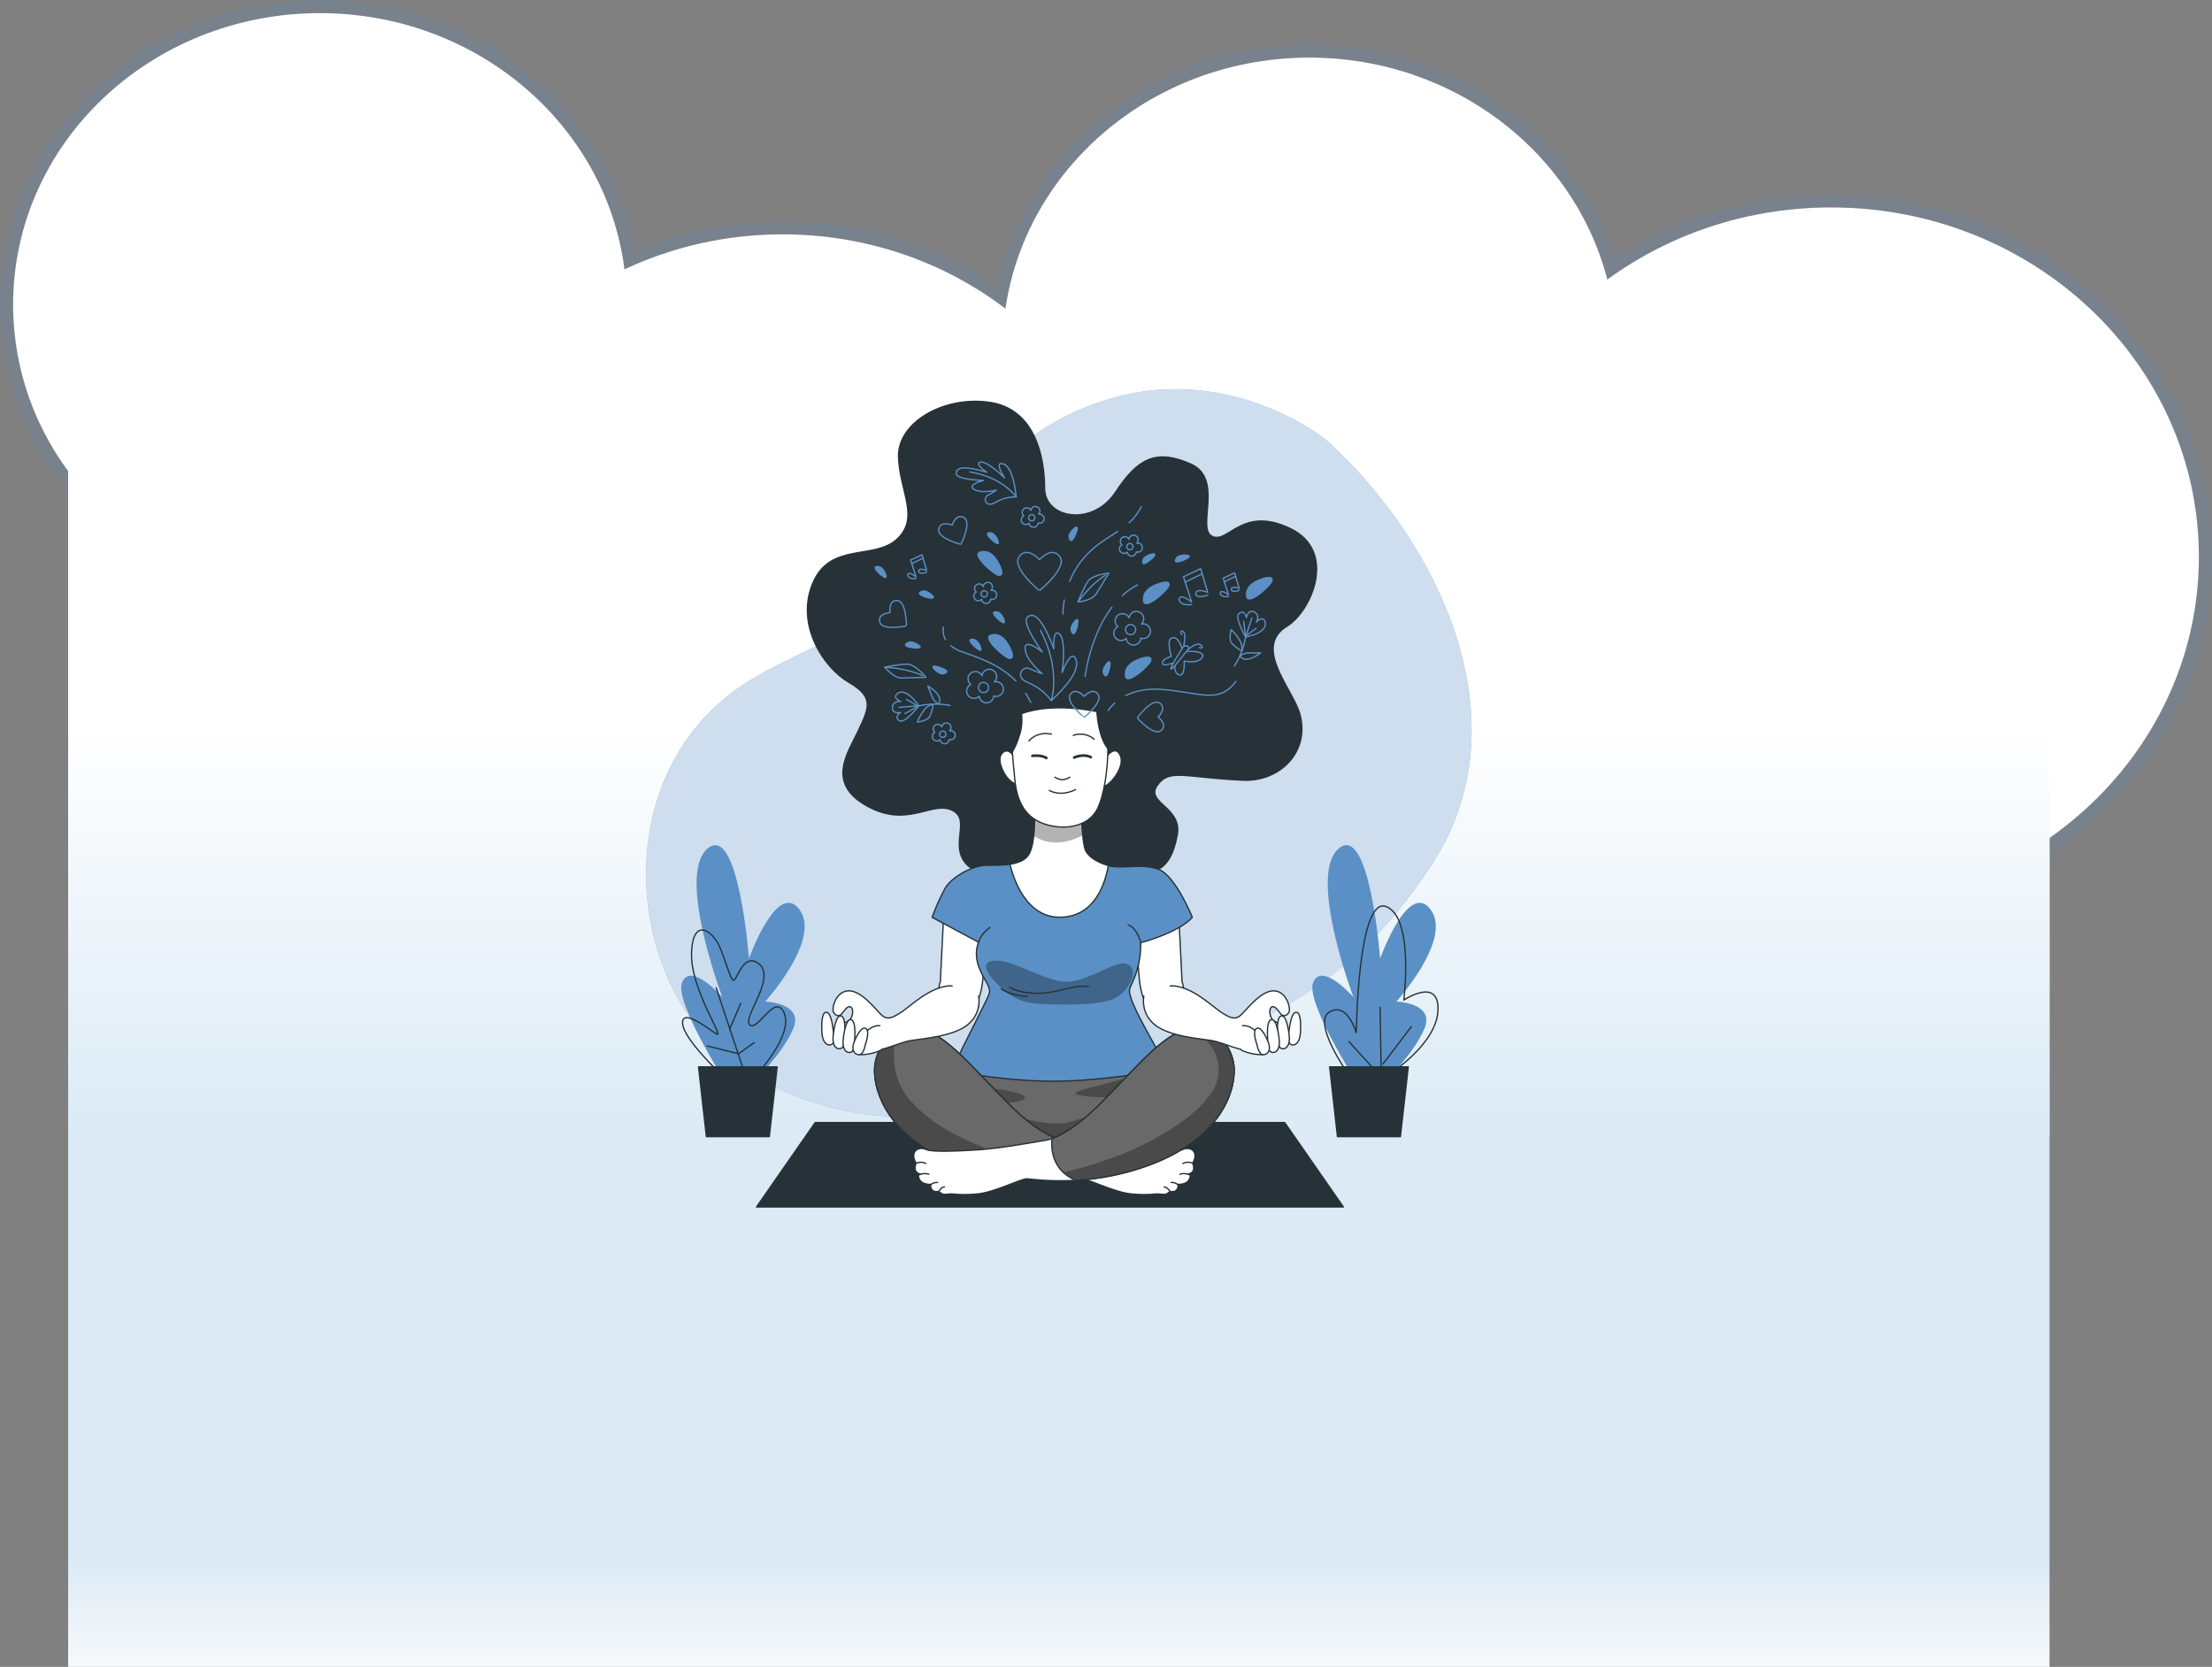 <svg width="1688" height="1272" viewBox="0 0 1688 1272" fill="none" xmlns="http://www.w3.org/2000/svg">
<rect x="0" y="0" width="1688" height="1272" fill="#808080" stroke="none"/>
<rect x="52" y="1187" width="1512" height="85" fill="url(#paint0_linear_5360_1068)"/>
<rect width="1512" height="948" transform="translate(52 239)" fill="#DBEAF5"/>
<path d="M478.243 232.414C478.243 355.25 373.424 454.828 244.122 454.828C114.82 454.828 10 355.25 10 232.414C10 109.578 114.82 10 244.122 10C373.424 10 478.243 109.578 478.243 232.414Z" fill="white"/>
<path d="M869.387 437.41C869.387 580.225 747.518 696 597.185 696C446.852 696 324.983 580.225 324.983 437.41C324.983 294.595 446.852 178.82 597.185 178.82C747.518 178.82 869.387 294.595 869.387 437.41Z" fill="white"/>
<path d="M1233.26 266.357C1233.26 389.193 1128.44 488.771 999.141 488.771C869.839 488.771 765.019 389.193 765.019 266.357C765.019 143.521 869.839 43.943 999.141 43.943C1128.44 43.943 1233.26 143.521 1233.26 266.357Z" fill="white"/>
<path d="M1678 424.905C1678 572.16 1552.34 691.534 1397.34 691.534C1242.33 691.534 1116.67 572.16 1116.67 424.905C1116.67 277.65 1242.33 158.276 1397.34 158.276C1552.34 158.276 1678 277.65 1678 424.905Z" fill="white"/>
<path d="M244.122 5C363.764 5 463.209 88.678 480.561 198.224C516.029 182.56 555.55 173.82 597.185 173.82C659.602 173.82 717.267 193.46 763.652 226.629C783.424 119.814 881.523 38.943 999.141 38.942C1108.71 38.942 1201.35 109.128 1229.49 205.09C1276.64 172.489 1334.66 153.276 1397.34 153.276C1554.86 153.276 1683 274.65 1683 424.905C1683 575.16 1554.86 696.534 1397.34 696.534C1254.25 696.534 1135.41 596.39 1114.83 465.423C1080.52 483.491 1041.07 493.771 999.141 493.771C953.049 493.77 909.956 481.351 873.398 459.818C861.433 595.104 742.121 701 597.185 701C448.077 701 326.089 588.921 320.206 448.066C296.295 455.695 270.707 459.828 244.122 459.828C112.304 459.828 5 358.25 5 232.414C5 106.578 112.304 5 244.122 5Z" stroke="#5A90C5" stroke-opacity="0.2" stroke-width="10"/>
<rect x="1564" y="868" width="1512" height="630" transform="rotate(180 1564 868)" fill="url(#paint1_linear_5360_1068)"/>
<path d="M1011.7 335.49C1011.7 335.49 941.312 278.006 849.764 303.496C758.215 328.987 719.887 407.79 667.388 462.069C639.888 490.458 599.274 500.918 566.606 522.774C462.159 592.651 477.65 749.766 558.17 809.03C627.894 860.333 715.01 865.701 828.399 827.864C941.788 790.027 1022.91 767.282 1093.21 658.893C1163.52 550.504 1098.4 413.511 1011.7 335.49Z" fill="#5A90C5"/>
<path opacity="0.7" d="M1011.7 335.49C1011.7 335.49 941.312 278.006 849.764 303.496C758.215 328.987 719.887 407.79 667.388 462.069C639.888 490.458 599.274 500.918 566.606 522.774C462.159 592.651 477.65 749.766 558.17 809.03C627.894 860.333 715.01 865.701 828.399 827.864C941.788 790.027 1022.91 767.282 1093.21 658.893C1163.52 550.504 1098.4 413.511 1011.7 335.49Z" fill="white"/>
<path d="M1025.14 921.023H577.293L622.078 856.606H980.358L1025.14 921.023Z" fill="#263238" stroke="#263238" stroke-linecap="round" stroke-linejoin="round"/>
<path d="M1040.7 834.49C1040.7 834.49 995.39 765.395 1002.14 749.536C1008.89 733.677 1032.81 760.87 1032.81 760.87C1032.81 760.87 997.691 667.988 1021.48 647.589C1045.27 627.19 1053.2 731.423 1053.2 731.423C1053.2 731.423 1074.67 671.377 1091.71 694.03C1108.75 716.684 1065.64 764.26 1065.64 764.26C1065.64 764.26 1095.08 765.395 1087.11 784.659C1079.13 803.922 1057.66 824.306 1057.66 824.306L1040.7 834.49Z" fill="#5A90C5"/>
<path d="M1028.21 818.631C1028.21 818.631 1001.04 780.119 1014.63 772.189C1028.21 764.26 1035.01 788.048 1035.01 788.048C1035.01 788.048 1036.14 683.846 1057.68 691.776C1079.21 699.705 1071.27 763.125 1071.27 763.125C1071.27 763.125 1098.44 745.012 1097.34 771.054C1096.24 797.097 1059.95 819.796 1059.95 819.796" stroke="#263238" stroke-linecap="round" stroke-linejoin="round"/>
<path d="M1053.15 820.901L1029.36 794.843" stroke="#263238" stroke-linecap="round" stroke-linejoin="round"/>
<path d="M1054.28 833.355L1053.15 768.8" stroke="#263238" stroke-linecap="round" stroke-linejoin="round"/>
<path d="M1055.42 811.836L1076.94 783.524" stroke="#263238" stroke-linecap="round" stroke-linejoin="round"/>
<path d="M1074.67 814.106H1014.64L1020.63 867.342H1068.67L1074.67 814.106Z" fill="#263238" stroke="#263238" stroke-linecap="round" stroke-linejoin="round"/>
<path d="M559.103 834.489C559.103 834.489 513.796 765.395 520.545 749.536C527.293 733.677 551.219 760.87 551.219 760.87C551.219 760.87 516.051 667.957 539.839 647.589C563.627 627.221 571.557 731.423 571.557 731.423C571.557 731.423 593.029 671.377 610.069 694.03C627.109 716.683 583.995 764.26 583.995 764.26C583.995 764.26 613.443 765.395 605.468 784.658C597.492 803.922 576.02 824.305 576.02 824.305L559.103 834.489Z" fill="#5A90C5"/>
<path d="M549.918 819.49C549.918 819.49 521.758 793.033 520.9 781.146C520.041 769.26 538.829 783.708 546.498 788.815C554.166 793.922 526.881 755.533 527.725 727.374C528.568 699.214 543.936 710.319 549.059 722.266C554.182 734.214 556.728 745.272 559.304 747.864C561.881 750.456 566.129 728.233 577.218 734.199C594.948 743.754 566.129 776.008 572.096 781.99C578.062 787.971 591.727 756.392 598.552 773.462C605.378 790.533 576.359 821.238 576.359 821.238" stroke="#263238" stroke-linecap="round" stroke-linejoin="round"/>
<path d="M567.834 817.772L546.5 753.785" stroke="#263238" stroke-linecap="round" stroke-linejoin="round"/>
<path d="M556.742 785.349L565.27 765.732" stroke="#263238" stroke-linecap="round" stroke-linejoin="round"/>
<path d="M539.672 798.155L563.567 804.122L575.515 795.594" stroke="#263238" stroke-linecap="round" stroke-linejoin="round"/>
<path d="M593.073 814.106H533.043L539.04 867.342H587.076L593.073 814.106Z" fill="#263238" stroke="#263238" stroke-linecap="round" stroke-linejoin="round"/>
<path d="M765.437 667.957C765.437 667.957 742.937 669.997 734.762 655.687C726.587 641.377 740.897 623.985 725.56 617.85C710.222 611.715 691.818 632.175 661.143 614.783C630.468 597.39 646.818 574.905 655.008 557.528C663.198 540.151 667.278 531.961 647.845 520.719C628.413 509.476 606.941 476.747 620.238 445.06C633.536 413.373 667.278 427.667 684.655 411.318C702.032 394.968 686.695 375.52 685.683 348.941C684.67 322.361 720.437 301.901 755.207 307.024C789.976 312.146 797.124 348.941 797.124 372.453C797.124 395.965 833.933 402.115 851.326 375.52C868.718 348.925 883.013 342.806 908.58 354.048C934.147 365.29 912.675 403.127 924.945 409.262C937.215 415.397 947.429 385.75 984.239 403.127C1021.05 420.505 1000.6 466.517 982.199 477.774C955.42 494.17 987 525.964 992.076 545.427C999.515 573.878 976.616 596.638 948.457 595.365C903.473 593.31 892.215 586.163 883.013 599.445C873.81 612.727 902.445 615.81 898.35 637.282C894.255 658.755 886.08 666.929 867.675 666.929C849.27 666.929 838.028 650.58 818.596 658.755C799.163 666.929 774.639 673.064 765.437 667.957Z" fill="#263238" stroke="#263238" stroke-linecap="round" stroke-linejoin="round"/>
<path d="M729.903 814.428C726.605 826.663 725.438 839.374 726.452 852.005C728.369 871.56 738.338 881.912 781.666 888.431C824.994 894.949 854.902 889.581 879.058 878.078C903.215 866.575 897.739 825.302 891.466 815.839C885.193 806.376 861.037 804.459 821.927 807.91C782.817 811.361 758.66 805.226 744.473 807.526C730.286 809.827 729.903 814.428 729.903 814.428Z" fill="#696969" stroke="#263238" stroke-linecap="round" stroke-linejoin="round"/>
<path opacity="0.3" d="M867.935 820.563C867.935 820.563 847.23 825.931 832.659 829.766C818.089 833.6 816.555 835.134 829.592 836.667C842.628 838.201 867.168 836.667 867.168 836.667C867.168 836.667 832.659 852.772 814.254 856.606C795.85 860.44 762.108 848.17 758.273 845.103C754.439 842.035 774.377 842.035 779.745 839.735C785.113 837.434 782.046 834.367 762.874 831.299C743.703 828.232 747.537 845.87 764.408 858.14C781.279 870.41 791.248 874.244 813.104 870.41C834.96 866.575 864.868 857.373 874.837 838.968C884.806 820.563 867.935 820.563 867.935 820.563Z" fill="black"/>
<path d="M720.133 697.788L717.587 749.015C717.587 749.015 712.986 760.917 721.268 768.554C729.55 776.192 740.225 773.938 745.808 764.03C751.391 754.122 750.624 731.193 752.035 722.128C753.446 713.064 742.418 703.724 733.354 700.334C724.289 696.945 720.133 697.788 720.133 697.788Z" fill="white" stroke="#263238" stroke-linecap="round" stroke-linejoin="round"/>
<path d="M899.487 697.788L902.033 749.015C902.033 749.015 906.558 760.917 898.352 768.554C890.147 776.192 879.38 773.938 873.721 764.03C868.061 754.122 868.905 731.193 867.494 722.128C866.083 713.064 877.126 703.724 886.175 700.334C895.224 696.945 899.487 697.788 899.487 697.788Z" fill="white" stroke="#263238" stroke-linecap="round" stroke-linejoin="round"/>
<path d="M789.444 621.454C789.444 621.454 790.411 642.773 785.242 651.807C780.073 660.84 763.601 660.288 752.957 660.288C742.313 660.288 726.469 669 721.301 677.727C717.401 684.883 714.058 692.328 711.301 699.997L746.822 719.046C746.822 719.046 742.942 726.484 746.822 737.45C750.702 748.417 756.5 752.634 754.889 758.125C753.279 763.616 732.282 802.68 730.35 808.815C729.373 811.656 728.619 814.569 728.095 817.527C728.095 817.527 772.972 826.253 812.036 824.965C851.1 823.677 891.468 815.916 891.468 815.916C891.468 815.916 879.521 794.935 873.064 782.987C866.606 771.039 860.794 758.769 862.082 754.567C863.37 750.364 870.809 739.076 870.487 719.368C870.487 719.368 899.214 711.944 909.873 699.997C909.873 699.997 897.281 668.678 884.367 663.509C871.453 658.341 856.607 663.509 846.024 660.61C835.441 657.712 829.874 652.528 828.263 648.663C826.653 644.798 825.027 626.7 825.671 622.513L789.444 621.454Z" fill="#5A90C5" stroke="#263238" stroke-linecap="round" stroke-linejoin="round"/>
<path opacity="0.3" d="M756.746 746.177C756.746 746.177 746.01 734.674 758.28 733.141C770.55 731.607 788.188 743.877 807.359 748.478C826.531 753.079 849.537 732.374 859.506 735.441C869.475 738.509 863.341 753.846 852.604 760.748C841.868 767.65 811.96 766.883 795.089 766.116C778.218 765.349 769.783 760.748 756.746 746.177Z" fill="black"/>
<path d="M770.543 753.294C770.543 753.294 776.386 757.972 792.015 757.972C807.644 757.972 819.622 750.962 830.573 752.91" stroke="#263238" stroke-linecap="round" stroke-linejoin="round"/>
<path d="M763.918 754.459C763.918 754.459 770.528 759.92 784.163 760.303" stroke="#263238" stroke-linecap="round" stroke-linejoin="round"/>
<path d="M746.816 718.969C746.816 718.969 747.936 713.187 755.344 707.727" stroke="#263238" stroke-linecap="round" stroke-linejoin="round"/>
<path d="M870.484 719.291C870.484 719.291 867.892 708.125 860.883 705.779" stroke="#263238" stroke-linecap="round" stroke-linejoin="round"/>
<path d="M810.101 699.92C835.362 698.923 843.291 674.613 845.776 660.488C835.239 657.574 829.794 652.436 828.184 648.586C826.573 644.736 824.948 626.623 825.592 622.436L789.442 621.454C789.442 621.454 790.408 642.773 785.239 651.807C782.601 656.408 776.988 658.525 770.715 659.475C773.107 669.613 782.816 701.009 810.101 699.92Z" fill="white"/>
<mask id="mask0_5360_1068" style="mask-type:luminance" maskUnits="userSpaceOnUse" x="770" y="621" width="76" height="79">
<path d="M810.101 699.92C835.362 698.923 843.291 674.613 845.776 660.488C835.239 657.574 829.794 652.436 828.184 648.586C826.573 644.736 824.948 626.623 825.592 622.436L789.442 621.454C789.442 621.454 790.408 642.773 785.239 651.807C782.601 656.408 776.988 658.525 770.715 659.475C773.107 669.613 782.816 701.009 810.101 699.92Z" fill="white"/>
</mask>
<g mask="url(#mask0_5360_1068)">
<path opacity="0.3" d="M826.225 637.374C825.582 632.423 825.371 627.424 825.596 622.436L789.446 621.454C789.636 626.946 789.446 632.445 788.879 637.911C795.229 642.068 808.097 647.037 826.225 637.374Z" fill="black"/>
</g>
<path d="M810.101 699.92C835.362 698.923 843.291 674.613 845.776 660.488C835.239 657.574 829.794 652.436 828.184 648.586C826.573 644.736 824.948 626.623 825.592 622.436L789.442 621.454C789.442 621.454 790.408 642.773 785.239 651.807C782.601 656.408 776.988 658.525 770.715 659.475C773.107 669.613 782.816 701.009 810.101 699.92Z" stroke="#263238" stroke-linecap="round" stroke-linejoin="round"/>
<path d="M774.105 577.467C774.105 577.467 769.504 569.967 764.979 574.537C760.455 579.108 764.979 588.218 767.909 592.451C770.838 596.684 776.375 599.936 777.678 598.31C778.982 596.684 774.105 577.467 774.105 577.467Z" fill="white" stroke="#263238" stroke-linecap="round" stroke-linejoin="round"/>
<path d="M844.779 576.792C844.779 576.792 851.298 568.326 854.887 576.47C858.476 584.614 848.752 596.991 844.15 599.277C839.549 601.562 841.865 594.062 842.187 591.455C842.509 588.847 844.779 576.792 844.779 576.792Z" fill="white" stroke="#263238" stroke-linecap="round" stroke-linejoin="round"/>
<path d="M770.543 548.786C770.543 548.786 772.828 579.737 774.454 595.366C776.08 610.994 781.908 625.013 799.822 629.614C817.736 634.215 832.03 627.988 837.291 617.559C842.552 607.129 845.435 587.267 845.435 570.979V544.906C845.435 544.906 799.178 531.854 770.543 548.786Z" fill="white" stroke="#263238" stroke-linecap="round" stroke-linejoin="round"/>
<path d="M805.043 593.08C806.699 594.179 808.601 594.854 810.58 595.043C812.653 594.828 814.654 594.157 816.439 593.08" stroke="#263238" stroke-linecap="round" stroke-linejoin="round"/>
<path d="M800.809 603.187C800.809 603.187 808.953 608.402 820.747 602.528" stroke="#263238" stroke-linecap="round" stroke-linejoin="round"/>
<path d="M787.785 576.792C787.785 576.792 794.626 575.826 798.521 578.433" stroke="#263238" stroke-width="2" stroke-linecap="round" stroke-linejoin="round"/>
<path d="M819.703 578.096C819.703 578.096 826.221 574.844 832.402 577.774" stroke="#263238" stroke-width="2" stroke-linecap="round" stroke-linejoin="round"/>
<path d="M772.475 573.832C774.709 570.065 776.456 566.03 777.675 561.823C779.655 556.316 780.271 550.411 779.469 544.614C776.373 545.73 773.385 547.127 770.543 548.786C770.543 548.786 771.402 560.918 772.475 573.832Z" fill="#263238" stroke="#263238" stroke-linecap="round" stroke-linejoin="round"/>
<path d="M845.425 571.24C845.425 571.133 845.425 571.041 845.425 570.933V544.86C845.425 544.86 842.235 543.97 837.035 542.958C837.373 548.019 838.891 563.28 845.425 571.24Z" fill="#263238" stroke="#263238" stroke-linecap="round" stroke-linejoin="round"/>
<path d="M785.18 565.396C785.18 565.396 790.716 557.912 802.434 560.182" stroke="#263238" stroke-linecap="round" stroke-linejoin="round"/>
<path d="M819.039 561.163C821.712 560.185 824.599 559.941 827.399 560.456C830.199 560.971 832.809 562.227 834.959 564.093" stroke="#263238" stroke-linecap="round" stroke-linejoin="round"/>
<path d="M813.107 870.41C813.107 870.41 798.154 870.41 771.313 843.953C744.473 817.496 727.602 795.257 706.897 786.054C686.191 776.852 666.253 797.174 667.403 819.03C668.553 840.885 684.657 871.56 732.587 889.198C780.516 906.836 821.543 899.551 825.761 899.551C829.979 899.551 850.684 909.903 862.954 911.054C869.708 911.777 876.521 911.777 883.276 911.054C883.276 911.054 886.727 911.437 888.644 911.437C890.561 911.437 892.862 909.136 892.862 909.136C892.862 909.136 896.742 910.149 898.276 907.465C899.809 904.781 898.613 903.768 898.613 903.768C898.613 903.768 905.177 904.336 907.478 900.118C909.779 895.9 906.496 896.069 906.496 896.069C906.496 896.069 910.99 895.195 910.883 891.575C910.967 890.227 910.703 888.88 910.116 887.664C910.116 887.664 912.8 883.446 911.65 879.995C910.5 876.545 906.282 875.394 902.064 877.311C897.846 879.229 877.524 878.462 861.037 877.311C844.549 876.161 813.107 870.41 813.107 870.41Z" fill="white" stroke="#263238" stroke-linecap="round" stroke-linejoin="round"/>
<path d="M806.436 868.876C799.595 866.407 787.663 860.118 771.313 843.999C744.473 817.496 727.602 795.257 706.897 786.054C686.191 776.852 666.253 797.174 667.403 819.03C668.553 840.885 684.657 871.56 732.587 889.198C750.462 895.727 769.2 899.598 788.2 900.685C805.623 893.416 807.249 878.078 806.436 868.876Z" fill="#696969"/>
<mask id="mask1_5360_1068" style="mask-type:luminance" maskUnits="userSpaceOnUse" x="667" y="783" width="140" height="118">
<path d="M806.436 868.876C799.595 866.407 787.663 860.118 771.313 843.999C744.473 817.496 727.602 795.257 706.897 786.054C686.191 776.852 666.253 797.174 667.403 819.03C668.553 840.885 684.657 871.56 732.587 889.198C750.462 895.727 769.2 899.598 788.2 900.685C805.623 893.416 807.249 878.078 806.436 868.876Z" fill="white"/>
</mask>
<g mask="url(#mask1_5360_1068)">
<path opacity="0.3" d="M799.916 892.403C792.355 889.535 783.521 886.468 773.613 883.446C738.337 872.71 712.263 859.674 694.626 839.735C676.988 819.796 683.123 794.49 683.123 794.49L679.058 790.809C675.156 794.363 672.087 798.736 670.072 803.615C668.057 808.494 667.145 813.757 667.402 819.03C668.552 840.885 684.656 871.56 732.585 889.198C750.461 895.727 769.199 899.598 788.199 900.686C792.707 898.895 796.724 896.056 799.916 892.403Z" fill="black"/>
</g>
<path d="M806.436 868.876C799.595 866.407 787.663 860.118 771.313 843.999C744.473 817.496 727.602 795.257 706.897 786.054C686.191 776.852 666.253 797.174 667.403 819.03C668.553 840.885 684.657 871.56 732.587 889.198C750.462 895.727 769.2 899.598 788.2 900.685C805.623 893.416 807.249 878.078 806.436 868.876Z" stroke="#263238" stroke-linecap="round" stroke-linejoin="round"/>
<path d="M910.114 887.664C908.937 887.135 907.656 886.877 906.366 886.908C905.076 886.94 903.81 887.261 902.66 887.848" fill="white"/>
<path d="M910.114 887.664C908.937 887.135 907.656 886.877 906.366 886.908C905.076 886.94 903.81 887.261 902.66 887.848" stroke="#263238" stroke-linecap="round" stroke-linejoin="round"/>
<path d="M906.494 896.069C904.512 895.351 902.341 895.351 900.359 896.069Z" fill="white"/>
<path d="M906.494 896.069C904.512 895.351 902.341 895.351 900.359 896.069" stroke="#263238" stroke-linecap="round" stroke-linejoin="round"/>
<path d="M898.61 903.769C897.194 902.703 895.44 902.186 893.672 902.312Z" fill="white"/>
<path d="M898.61 903.769C897.194 902.703 895.44 902.186 893.672 902.312" stroke="#263238" stroke-linecap="round" stroke-linejoin="round"/>
<path d="M892.459 908.753C892.459 908.753 890.818 905.793 888.41 905.793Z" fill="white"/>
<path d="M892.459 908.753C892.459 908.753 890.818 905.793 888.41 905.793" stroke="#263238" stroke-linecap="round" stroke-linejoin="round"/>
<path d="M796.098 870.41C796.098 870.41 811.052 870.41 837.893 843.953C864.733 817.496 881.604 795.257 902.309 786.054C923.015 776.852 942.953 797.174 941.803 819.03C940.653 840.885 924.548 871.56 876.619 889.198C828.69 906.836 787.663 899.551 783.445 899.551C779.227 899.551 758.522 909.903 746.252 911.054C739.497 911.777 732.685 911.777 725.93 911.054C725.93 911.054 722.479 911.437 720.562 911.437C718.645 911.437 716.344 909.136 716.344 909.136C716.344 909.136 712.464 910.149 710.93 907.465C709.397 904.781 710.593 903.768 710.593 903.768C710.593 903.768 704.013 904.336 701.713 900.118C699.412 895.9 702.694 896.069 702.694 896.069C702.694 896.069 698.2 895.195 698.308 891.575C698.219 890.225 698.489 888.876 699.09 887.664C699.09 887.664 696.406 883.446 697.556 879.995C698.706 876.545 702.924 875.394 707.142 877.311C711.36 879.229 731.682 878.462 748.169 877.311C764.657 876.161 796.098 870.41 796.098 870.41Z" fill="white" stroke="#263238" stroke-linecap="round" stroke-linejoin="round"/>
<path d="M802.754 868.876C809.579 866.406 821.511 860.118 837.876 843.999C864.717 817.542 881.588 795.303 902.293 786.1C922.998 776.898 942.937 797.22 941.787 819.075C940.636 840.931 924.532 871.606 876.603 889.244C858.722 895.775 839.98 899.645 820.975 900.731C803.567 893.415 801.956 878.078 802.754 868.876Z" fill="#696969"/>
<mask id="mask2_5360_1068" style="mask-type:luminance" maskUnits="userSpaceOnUse" x="802" y="783" width="140" height="118">
<path d="M802.754 868.876C809.579 866.406 821.511 860.118 837.876 843.999C864.717 817.542 881.588 795.303 902.293 786.1C922.998 776.898 942.937 797.22 941.787 819.075C940.636 840.931 924.532 871.606 876.603 889.244C858.722 895.775 839.98 899.645 820.975 900.731C803.567 893.415 801.956 878.078 802.754 868.876Z" fill="white"/>
</mask>
<g mask="url(#mask2_5360_1068)">
<path opacity="0.3" d="M941.801 819.03C942.599 803.8 933.151 789.337 920.329 785.057L914.716 789.122C914.716 789.122 933.887 800.625 929.286 822.864C924.685 845.103 887.109 868.109 857.201 880.379C842.31 886.216 827.027 890.997 811.465 894.689C814.26 897.235 817.485 899.265 820.989 900.686C839.994 899.6 858.737 895.729 876.618 889.198C924.547 871.56 940.651 840.885 941.801 819.03Z" fill="black"/>
</g>
<path d="M802.754 868.876C809.579 866.406 821.511 860.118 837.876 843.999C864.717 817.542 881.588 795.303 902.293 786.1C922.998 776.898 942.937 797.22 941.787 819.075C940.636 840.931 924.532 871.606 876.603 889.244C858.722 895.775 839.98 899.645 820.975 900.731C803.567 893.415 801.956 878.078 802.754 868.876Z" stroke="#263238" stroke-linecap="round" stroke-linejoin="round"/>
<path d="M699.09 887.664C700.267 887.135 701.548 886.877 702.838 886.908C704.128 886.94 705.394 887.261 706.544 887.848" fill="white"/>
<path d="M699.09 887.664C700.267 887.135 701.548 886.877 702.838 886.908C704.128 886.94 705.394 887.261 706.544 887.848" stroke="#263238" stroke-linecap="round" stroke-linejoin="round"/>
<path d="M702.695 896.069C704.677 895.351 706.848 895.351 708.83 896.069Z" fill="white"/>
<path d="M702.695 896.069C704.677 895.351 706.848 895.351 708.83 896.069" stroke="#263238" stroke-linecap="round" stroke-linejoin="round"/>
<path d="M710.59 903.769C712.006 902.703 713.76 902.186 715.528 902.312Z" fill="white"/>
<path d="M710.59 903.769C712.006 902.703 713.76 902.186 715.528 902.312" stroke="#263238" stroke-linecap="round" stroke-linejoin="round"/>
<path d="M716.742 908.753C716.742 908.753 718.399 905.686 720.791 905.686Z" fill="white"/>
<path d="M716.742 908.753C716.742 908.753 718.399 905.686 720.791 905.686" stroke="#263238" stroke-linecap="round" stroke-linejoin="round"/>
<path d="M726.636 752.42C726.636 752.42 720.976 751.285 710.792 756.377C700.608 761.469 691.252 770.533 685.869 773.647C680.486 776.76 676.82 778.754 672.065 773.938C667.311 769.122 657.066 755.809 647.434 756.101C637.802 756.392 634.412 769.69 636.115 772.512C637.817 775.334 640.363 775.916 642.342 773.647C644.32 771.377 646.866 766.852 649.412 768.555C651.958 770.257 650.547 778.186 646.59 779.597C642.633 781.008 631.866 787.803 634.412 791.775C636.958 795.748 651.406 801.116 662.158 801.959C672.909 802.803 686.222 795.456 694.995 794.03C703.768 792.603 727.556 790.962 738.583 781.867C741.759 779.283 744.193 775.903 745.637 772.072C747.082 768.241 747.484 764.095 746.804 760.058" fill="white"/>
<path d="M726.636 752.42C726.636 752.42 720.976 751.285 710.792 756.377C700.608 761.469 691.252 770.533 685.869 773.647C680.486 776.76 676.82 778.754 672.065 773.938C667.311 769.122 657.066 755.809 647.434 756.101C637.802 756.392 634.412 769.69 636.115 772.512C637.817 775.334 640.363 775.916 642.342 773.647C644.32 771.377 646.866 766.852 649.412 768.555C651.958 770.257 650.547 778.186 646.59 779.597C642.633 781.008 631.866 787.803 634.412 791.775C636.958 795.748 651.406 801.116 662.158 801.959C672.909 802.803 686.222 795.456 694.995 794.03C703.768 792.603 727.556 790.962 738.583 781.867C741.759 779.283 744.193 775.903 745.637 772.072C747.082 768.241 747.484 764.095 746.804 760.058" stroke="#263238" stroke-linecap="round" stroke-linejoin="round"/>
<path d="M635.76 785.824C635.76 785.824 634.641 773.37 630.96 772.512C627.279 771.653 626.711 780.18 627.279 788.37C627.846 796.56 632.371 798.846 635.193 796.576C638.015 794.306 635.76 785.824 635.76 785.824Z" fill="white" stroke="#263238" stroke-linecap="round" stroke-linejoin="round"/>
<path d="M644.611 789.337C644.611 789.337 645.685 776.867 642.218 775.38C638.752 773.892 636.697 782.159 635.792 790.334C634.887 798.508 638.967 801.545 642.157 799.827C645.347 798.11 644.611 789.337 644.611 789.337Z" fill="white" stroke="#263238" stroke-linecap="round" stroke-linejoin="round"/>
<path d="M652.249 792.189C652.249 792.189 653.338 779.735 649.856 778.248C646.375 776.76 644.335 785.027 643.445 793.202C642.556 801.376 646.605 804.413 649.795 802.68C652.985 800.947 652.249 792.189 652.249 792.189Z" fill="white" stroke="#263238" stroke-linecap="round" stroke-linejoin="round"/>
<path d="M672.279 801.392C667.14 803.762 661.527 804.927 655.868 804.797C655.54 802.448 655.351 800.082 655.301 797.711C655.301 794.643 661.804 781.867 671.436 782.711" fill="white"/>
<path d="M672.279 801.392C667.14 803.762 661.527 804.927 655.868 804.797C655.54 802.448 655.351 800.082 655.301 797.711C655.301 794.643 661.804 781.867 671.436 782.711" stroke="#263238" stroke-linecap="round" stroke-linejoin="round"/>
<path d="M660.359 797.051C660.359 797.051 663.964 787.297 660.988 785.027C658.013 782.757 654.347 788.8 651.786 795.149C649.224 801.499 652.461 805.211 655.835 804.797C659.209 804.382 660.359 797.051 660.359 797.051Z" fill="white" stroke="#263238" stroke-linecap="round" stroke-linejoin="round"/>
<path d="M892.965 752.42C892.965 752.42 898.624 751.285 908.824 756.377C919.023 761.469 928.348 770.533 933.731 773.647C939.115 776.76 942.796 778.754 947.612 773.938C952.428 769.122 962.611 755.809 972.228 756.101C981.844 756.392 985.249 769.69 983.562 772.512C981.875 775.334 979.314 775.916 977.335 773.647C975.357 771.377 972.734 766.852 970.249 768.555C967.765 770.257 969.115 778.186 973.087 779.597C977.059 781.008 987.811 787.803 985.249 791.775C982.688 795.748 968.271 801.116 957.52 801.959C946.768 802.803 933.455 795.456 924.667 794.03C915.879 792.603 892.121 790.962 881.078 781.867C877.903 779.283 875.47 775.903 874.028 772.071C872.587 768.24 872.188 764.094 872.873 760.058" fill="white"/>
<path d="M892.965 752.42C892.965 752.42 898.624 751.285 908.824 756.377C919.023 761.469 928.348 770.533 933.731 773.647C939.115 776.76 942.796 778.754 947.612 773.938C952.428 769.122 962.611 755.809 972.228 756.101C981.844 756.392 985.249 769.69 983.562 772.512C981.875 775.334 979.314 775.916 977.335 773.647C975.357 771.377 972.734 766.852 970.249 768.555C967.765 770.257 969.115 778.186 973.087 779.597C977.059 781.008 987.811 787.803 985.249 791.775C982.688 795.748 968.271 801.116 957.52 801.959C946.768 802.803 933.455 795.456 924.667 794.03C915.879 792.603 892.121 790.962 881.078 781.867C877.903 779.283 875.47 775.903 874.028 772.071C872.587 768.24 872.188 764.094 872.873 760.058" stroke="#263238" stroke-linecap="round" stroke-linejoin="round"/>
<path d="M983.844 785.824C983.844 785.824 984.979 773.37 988.66 772.512C992.341 771.653 992.908 780.18 992.341 788.37C991.773 796.56 987.249 798.846 984.411 796.576C981.574 794.306 983.844 785.824 983.844 785.824Z" fill="white" stroke="#263238" stroke-linecap="round" stroke-linejoin="round"/>
<path d="M975.006 789.337C975.006 789.337 973.917 776.867 977.383 775.38C980.849 773.892 982.92 782.159 983.81 790.334C984.699 798.508 980.665 801.545 977.46 799.858C974.254 798.171 975.006 789.337 975.006 789.337Z" fill="white" stroke="#263238" stroke-linecap="round" stroke-linejoin="round"/>
<path d="M967.352 792.189C967.352 792.189 966.279 779.735 969.745 778.248C973.211 776.76 975.282 785.027 976.171 793.202C977.061 801.376 972.997 804.413 969.822 802.68C966.647 800.947 967.352 792.189 967.352 792.189Z" fill="white" stroke="#263238" stroke-linecap="round" stroke-linejoin="round"/>
<path d="M947.32 801.392C952.479 803.77 958.114 804.934 963.793 804.797C964.12 802.448 964.31 800.082 964.36 797.711C964.36 794.643 957.842 781.867 948.21 782.711" fill="white"/>
<path d="M947.32 801.392C952.479 803.77 958.114 804.934 963.793 804.797C964.12 802.448 964.31 800.082 964.36 797.711C964.36 794.643 957.842 781.867 948.21 782.711" stroke="#263238" stroke-linecap="round" stroke-linejoin="round"/>
<path d="M959.193 797.051C959.193 797.051 955.588 787.297 958.564 785.027C961.539 782.757 965.189 788.8 967.766 795.149C970.343 801.499 967.091 805.211 963.717 804.797C960.343 804.382 959.193 797.051 959.193 797.051Z" fill="white" stroke="#263238" stroke-linecap="round" stroke-linejoin="round"/>
<path d="M838.031 529.921C834.427 524.691 828.829 529.783 827.387 531.348C825.854 529.814 820.347 524.691 816.759 529.921C812.848 535.611 827.265 547.467 827.387 547.406C827.51 547.344 841.896 535.611 838.031 529.921Z" stroke="#5A90C5" stroke-linecap="round" stroke-linejoin="round"/>
<path d="M802.219 534.614C797.716 528.554 791.652 523.83 784.673 520.949C773.446 516.562 780.762 507.789 785.639 510.213C788.787 511.758 792.048 513.061 795.394 514.108C795.394 514.108 782.71 503.863 782.234 495.09C781.759 486.317 795.394 497.529 795.394 497.529C795.394 497.529 778.814 474.707 784.182 470.719C789.55 466.731 794.412 474.139 797.832 480.474C800.261 485.208 802.377 490.095 804.167 495.105C804.167 495.105 803.201 479.017 808.569 483.894C813.937 488.771 810.516 513.157 810.516 513.157C810.516 513.157 817.832 493.219 821.253 503.955C824.673 514.691 803.691 533.142 802.219 534.614Z" stroke="#5A90C5" stroke-linecap="round" stroke-linejoin="round"/>
<path d="M802.22 534.614C802.22 534.614 810.026 511.194 793.938 480.934" stroke="#5A90C5" stroke-linecap="round" stroke-linejoin="round"/>
<path d="M775.454 379.14C769.863 379.098 764.365 380.577 759.549 383.419C751.881 388.02 750.04 379.846 753.66 378.051C755.975 376.878 758.2 375.535 760.316 374.033C760.316 374.033 748.598 376.947 743.2 373.312C737.801 369.677 750.516 366.625 750.516 366.625C750.516 366.625 729.58 366.195 729.672 361.287C729.764 356.379 736.252 356.686 741.528 357.576C745.407 358.255 749.239 359.182 753 360.352C753 360.352 743.062 353.741 748.322 352.683C753.583 351.625 766.482 364.585 766.482 364.585C766.482 364.585 757.939 351.349 765.792 354.11C773.644 356.87 775.239 377.622 775.454 379.14Z" stroke="#5A90C5" stroke-linecap="round" stroke-linejoin="round"/>
<path d="M775.454 379.14C775.454 379.14 765.116 364.079 740.07 360.091" stroke="#5A90C5" stroke-linecap="round" stroke-linejoin="round"/>
<path d="M872.326 476.041C871.892 476.05 871.46 476.107 871.038 476.21C871.686 475.591 872.177 474.826 872.468 473.978C872.76 473.13 872.843 472.225 872.712 471.338C872.581 470.452 872.238 469.609 871.714 468.882C871.189 468.156 870.498 467.565 869.697 467.161C868.897 466.757 868.012 466.551 867.115 466.561C866.219 466.57 865.338 466.795 864.546 467.216C863.755 467.636 863.076 468.241 862.567 468.979C862.058 469.717 861.733 470.566 861.621 471.455C861.261 470.698 860.736 470.03 860.085 469.503C859.433 468.975 858.671 468.601 857.855 468.407C857.039 468.213 856.19 468.205 855.371 468.384C854.551 468.562 853.782 468.923 853.121 469.438C852.46 469.954 851.922 470.611 851.549 471.362C851.176 472.113 850.976 472.938 850.965 473.777C850.953 474.615 851.13 475.446 851.483 476.207C851.835 476.968 852.354 477.64 853.001 478.173C852.277 478.536 851.641 479.051 851.135 479.683C850.63 480.315 850.268 481.05 850.074 481.835C849.879 482.621 849.858 483.44 850.011 484.234C850.163 485.029 850.487 485.782 850.958 486.44C851.43 487.097 852.038 487.645 852.742 488.045C853.446 488.445 854.228 488.688 855.034 488.756C855.841 488.825 856.652 488.718 857.413 488.442C858.175 488.167 858.867 487.73 859.443 487.161C859.569 488.566 860.223 489.872 861.274 490.814C862.324 491.757 863.692 492.267 865.103 492.242C866.514 492.216 867.863 491.658 868.879 490.678C869.894 489.698 870.501 488.371 870.578 486.961C871.142 487.15 871.731 487.253 872.326 487.268C873.815 487.268 875.243 486.677 876.295 485.624C877.348 484.571 877.939 483.143 877.939 481.655C877.939 480.166 877.348 478.738 876.295 477.685C875.243 476.633 873.815 476.041 872.326 476.041Z" stroke="#5A90C5" stroke-linecap="round" stroke-linejoin="round"/>
<path d="M862.767 484.339C864.91 484.339 866.647 482.601 866.647 480.458C866.647 478.315 864.91 476.578 862.767 476.578C860.624 476.578 858.887 478.315 858.887 480.458C858.887 482.601 860.624 484.339 862.767 484.339Z" stroke="#5A90C5" stroke-linecap="round" stroke-linejoin="round"/>
<path d="M760.088 520.197C759.648 520.205 759.211 520.262 758.784 520.366C759.437 519.749 759.931 518.984 760.226 518.136C760.521 517.287 760.607 516.38 760.478 515.492C760.348 514.603 760.007 513.758 759.483 513.029C758.958 512.3 758.266 511.708 757.464 511.303C756.663 510.897 755.776 510.691 754.878 510.7C753.98 510.71 753.097 510.936 752.304 511.358C751.512 511.781 750.833 512.388 750.324 513.128C749.815 513.868 749.492 514.72 749.382 515.612C748.832 514.467 747.91 513.543 746.765 512.992C745.621 512.441 744.324 512.295 743.086 512.579C741.848 512.863 740.744 513.559 739.954 514.553C739.163 515.547 738.735 516.78 738.738 518.05C738.739 518.869 738.922 519.677 739.272 520.416C739.621 521.156 740.131 521.809 740.763 522.329C740.039 522.692 739.403 523.207 738.897 523.839C738.392 524.471 738.03 525.206 737.835 525.991C737.641 526.777 737.62 527.596 737.772 528.391C737.925 529.186 738.248 529.938 738.72 530.596C739.191 531.254 739.8 531.801 740.504 532.201C741.207 532.601 741.989 532.844 742.796 532.913C743.602 532.981 744.414 532.874 745.175 532.598C745.936 532.323 746.629 531.886 747.204 531.317C747.353 532.704 748.016 533.984 749.062 534.907C750.107 535.83 751.461 536.328 752.855 536.303C754.25 536.278 755.584 535.732 756.597 534.772C757.609 533.812 758.225 532.509 758.324 531.118C758.891 531.315 759.487 531.419 760.088 531.424C761.576 531.424 763.004 530.833 764.057 529.78C765.11 528.727 765.701 527.3 765.701 525.811C765.701 524.322 765.11 522.894 764.057 521.842C763.004 520.789 761.576 520.197 760.088 520.197Z" stroke="#5A90C5" stroke-linecap="round" stroke-linejoin="round"/>
<path d="M750.517 528.495C752.66 528.495 754.397 526.758 754.397 524.614C754.397 522.471 752.66 520.734 750.517 520.734C748.374 520.734 746.637 522.471 746.637 524.614C746.637 526.758 748.374 528.495 750.517 528.495Z" stroke="#5A90C5" stroke-linecap="round" stroke-linejoin="round"/>
<path d="M757.021 450.443C756.747 450.448 756.474 450.484 756.208 450.551C756.553 450.229 756.828 449.84 757.016 449.407C757.203 448.974 757.299 448.507 757.297 448.035C757.339 447.124 757.021 446.232 756.413 445.552C755.804 444.873 754.952 444.459 754.042 444.401C753.131 444.342 752.234 444.644 751.543 445.241C750.853 445.837 750.424 446.681 750.349 447.591C750.125 447.12 749.798 446.705 749.392 446.377C748.986 446.05 748.512 445.817 748.004 445.698C747.496 445.578 746.968 445.574 746.459 445.686C745.949 445.798 745.471 446.023 745.06 446.344C744.65 446.666 744.316 447.075 744.085 447.543C743.854 448.011 743.73 448.524 743.724 449.046C743.718 449.567 743.829 450.084 744.049 450.556C744.27 451.029 744.593 451.447 744.997 451.778C744.42 452.058 743.934 452.494 743.593 453.036C743.251 453.578 743.068 454.204 743.064 454.845C743.043 455.551 743.236 456.246 743.618 456.839C744 457.433 744.552 457.897 745.203 458.171C745.853 458.445 746.571 458.515 747.263 458.373C747.954 458.232 748.586 457.884 749.076 457.376C749.173 458.239 749.589 459.034 750.241 459.606C750.894 460.178 751.737 460.486 752.605 460.469C753.473 460.451 754.304 460.11 754.933 459.513C755.563 458.915 755.946 458.104 756.009 457.238C756.357 457.367 756.726 457.435 757.098 457.437C758.025 457.437 758.915 457.069 759.57 456.413C760.226 455.757 760.595 454.868 760.595 453.94C760.595 453.013 760.226 452.123 759.57 451.468C758.915 450.812 758.025 450.443 757.098 450.443H757.021Z" stroke="#5A90C5" stroke-linecap="round" stroke-linejoin="round"/>
<path d="M751.072 455.612C752.41 455.612 753.495 454.527 753.495 453.189C753.495 451.85 752.41 450.765 751.072 450.765C749.733 450.765 748.648 451.85 748.648 453.189C748.648 454.527 749.733 455.612 751.072 455.612Z" stroke="#5A90C5" stroke-linecap="round" stroke-linejoin="round"/>
<path d="M725.412 557.528C725.143 557.533 724.875 557.569 724.614 557.636C724.955 557.311 725.225 556.921 725.41 556.488C725.594 556.056 725.689 555.591 725.688 555.12C725.684 554.238 725.345 553.391 724.74 552.749C724.136 552.107 723.31 551.719 722.429 551.662C721.549 551.606 720.68 551.885 719.998 552.445C719.316 553.004 718.872 553.801 718.755 554.676C718.529 554.208 718.201 553.797 717.796 553.473C717.39 553.149 716.917 552.92 716.411 552.802C715.906 552.684 715.38 552.681 714.873 552.793C714.366 552.904 713.89 553.128 713.481 553.448C713.071 553.767 712.738 554.174 712.507 554.638C712.275 555.103 712.15 555.614 712.141 556.133C712.132 556.652 712.239 557.167 712.455 557.639C712.671 558.111 712.989 558.529 713.387 558.863C712.939 559.089 712.546 559.41 712.233 559.803C711.921 560.196 711.697 560.651 711.577 561.139C711.457 561.626 711.444 562.134 711.539 562.627C711.634 563.12 711.834 563.587 712.126 563.995C712.418 564.403 712.795 564.744 713.231 564.993C713.667 565.242 714.151 565.394 714.651 565.438C715.151 565.482 715.655 565.418 716.128 565.249C716.601 565.08 717.031 564.812 717.39 564.461C717.487 565.324 717.903 566.119 718.556 566.691C719.209 567.263 720.052 567.571 720.92 567.554C721.788 567.536 722.618 567.195 723.247 566.598C723.877 566 724.261 565.189 724.323 564.323C724.672 564.451 725.04 564.518 725.412 564.522C726.339 564.522 727.229 564.154 727.885 563.498C728.54 562.842 728.909 561.953 728.909 561.025C728.909 560.098 728.54 559.208 727.885 558.553C727.229 557.897 726.339 557.528 725.412 557.528Z" stroke="#5A90C5" stroke-linecap="round" stroke-linejoin="round"/>
<path d="M719.458 562.697C720.797 562.697 721.882 561.612 721.882 560.274C721.882 558.935 720.797 557.85 719.458 557.85C718.12 557.85 717.035 558.935 717.035 560.274C717.035 561.612 718.12 562.697 719.458 562.697Z" stroke="#5A90C5" stroke-linecap="round" stroke-linejoin="round"/>
<path d="M793.292 392.33C793.022 392.335 792.755 392.371 792.494 392.437C792.896 392.053 793.199 391.577 793.38 391.051C793.56 390.525 793.612 389.963 793.53 389.413C793.449 388.863 793.237 388.34 792.912 387.889C792.587 387.438 792.158 387.071 791.663 386.819C791.167 386.567 790.618 386.437 790.061 386.441C789.505 386.445 788.958 386.582 788.466 386.841C787.973 387.1 787.55 387.473 787.232 387.929C786.913 388.385 786.709 388.911 786.635 389.462C786.294 388.745 785.719 388.167 785.004 387.821C784.29 387.476 783.479 387.386 782.706 387.565C781.932 387.744 781.244 388.182 780.753 388.806C780.263 389.429 780.001 390.202 780.009 390.996C780.009 391.504 780.121 392.005 780.339 392.464C780.557 392.923 780.874 393.328 781.267 393.649C780.559 393.995 779.989 394.57 779.651 395.281C779.312 395.992 779.225 396.797 779.403 397.565C779.581 398.332 780.014 399.016 780.631 399.506C781.248 399.995 782.013 400.261 782.801 400.26C783.254 400.26 783.703 400.171 784.121 399.997C784.54 399.823 784.92 399.568 785.239 399.247C785.335 400.11 785.749 400.906 786.4 401.479C787.052 402.052 787.894 402.362 788.762 402.346C789.629 402.331 790.46 401.992 791.091 401.396C791.722 400.8 792.107 399.99 792.172 399.125C792.523 399.245 792.89 399.313 793.261 399.324C794.188 399.324 795.078 398.956 795.734 398.3C796.389 397.644 796.758 396.754 796.758 395.827C796.758 394.9 796.389 394.01 795.734 393.354C795.078 392.699 794.188 392.33 793.261 392.33H793.292Z" stroke="#5A90C5" stroke-linecap="round" stroke-linejoin="round"/>
<path d="M787.341 397.499C788.68 397.499 789.765 396.414 789.765 395.075C789.765 393.737 788.68 392.652 787.341 392.652C786.003 392.652 784.918 393.737 784.918 395.075C784.918 396.414 786.003 397.499 787.341 397.499Z" stroke="#5A90C5" stroke-linecap="round" stroke-linejoin="round"/>
<path d="M868.215 414.4C867.941 414.405 867.668 414.441 867.402 414.508C867.747 414.186 868.022 413.797 868.209 413.364C868.397 412.931 868.493 412.464 868.491 411.993C868.533 411.081 868.215 410.189 867.606 409.509C866.998 408.83 866.146 408.416 865.235 408.358C864.325 408.3 863.427 408.601 862.737 409.198C862.046 409.794 861.618 410.638 861.543 411.548C861.319 411.077 860.992 410.662 860.586 410.334C860.18 410.007 859.706 409.775 859.198 409.655C858.69 409.535 858.162 409.531 857.652 409.643C857.143 409.755 856.665 409.98 856.254 410.301C855.843 410.623 855.51 411.033 855.279 411.5C855.047 411.968 854.924 412.481 854.918 413.003C854.912 413.524 855.023 414.041 855.243 414.514C855.463 414.987 855.787 415.404 856.19 415.735C855.614 416.015 855.128 416.451 854.787 416.993C854.445 417.535 854.262 418.162 854.258 418.802C854.259 419.489 854.463 420.161 854.843 420.733C855.224 421.305 855.764 421.752 856.397 422.019C857.03 422.285 857.728 422.36 858.403 422.232C859.078 422.105 859.701 421.781 860.193 421.302C860.29 422.165 860.706 422.96 861.359 423.533C862.011 424.105 862.855 424.412 863.723 424.395C864.591 424.378 865.421 424.037 866.05 423.439C866.68 422.842 867.064 422.03 867.126 421.164C867.474 421.294 867.843 421.361 868.215 421.364C869.142 421.364 870.032 420.995 870.687 420.339C871.343 419.684 871.712 418.794 871.712 417.867C871.712 416.939 871.343 416.05 870.687 415.394C870.032 414.738 869.142 414.37 868.215 414.37V414.4Z" stroke="#5A90C5" stroke-linecap="round" stroke-linejoin="round"/>
<path d="M862.263 419.569C863.601 419.569 864.686 418.484 864.686 417.146C864.686 415.807 863.601 414.723 862.263 414.723C860.925 414.723 859.84 415.807 859.84 417.146C859.84 418.484 860.925 419.569 862.263 419.569Z" stroke="#5A90C5" stroke-linecap="round" stroke-linejoin="round"/>
<path d="M822.695 459.369C824.647 454.065 827.043 448.934 829.858 444.032C833.431 438.403 846.207 437.391 846.207 437.391C846.207 437.391 839.566 448.127 836.499 453.235C833.431 458.342 822.695 459.369 822.695 459.369Z" stroke="#5A90C5" stroke-linecap="round" stroke-linejoin="round"/>
<path d="M822.695 459.37C822.695 459.37 832.404 445.566 843.661 438.925" stroke="#5A90C5" stroke-linecap="round" stroke-linejoin="round"/>
<path d="M675.258 509.124C680.77 507.875 686.378 507.09 692.022 506.777C698.678 506.777 706.515 516.869 706.515 516.869C706.515 516.869 693.877 517.145 687.926 517.36C681.976 517.575 675.258 509.124 675.258 509.124Z" stroke="#5A90C5" stroke-linecap="round" stroke-linejoin="round"/>
<path d="M675.258 509.124C675.258 509.124 692.129 509.753 703.831 515.55" stroke="#5A90C5" stroke-linecap="round" stroke-linejoin="round"/>
<path d="M902.799 497.452C902.799 497.452 900.314 485.903 894.9 486.578C889.486 487.253 893.857 500.842 893.857 500.842C893.857 500.842 886.741 502.866 887.078 505.918C887.415 508.97 892.477 506.424 896.863 505.75C896.863 505.75 895.099 513.679 899.839 514.952C904.578 516.225 903.673 504.492 903.673 504.492C903.673 504.492 914.256 506.654 917.231 501.915C920.682 496.47 907.201 496.762 902.799 497.452Z" stroke="#5A90C5" stroke-linecap="round" stroke-linejoin="round"/>
<path d="M902.804 493.894C902.804 493.894 892.926 508.909 893.509 510.489C894.092 512.069 904.782 497.452 906.561 495.673C908.34 493.894 905.181 491.317 902.804 493.894Z" fill="#263238" stroke="#5A90C5" stroke-linecap="round" stroke-linejoin="round"/>
<path d="M906.559 495.673C906.559 495.673 913.077 489.737 916.236 492.115C919.396 494.492 915.654 494.875 915.255 494.093" stroke="#5A90C5" stroke-linecap="round" stroke-linejoin="round"/>
<path d="M903.396 492.698C903.396 492.698 905.175 484.001 903.197 482.222C901.218 480.443 900.421 482.82 901.816 484.201" stroke="#5A90C5" stroke-linecap="round" stroke-linejoin="round"/>
<path d="M808.891 424.953C803.615 417.284 795.455 424.753 793.262 427.038C791.054 424.753 782.894 417.253 777.618 424.953C771.867 433.311 793.063 450.735 793.262 450.658C793.462 450.581 814.612 433.296 808.891 424.953Z" stroke="#5A90C5" stroke-linecap="round" stroke-linejoin="round"/>
<path d="M735.684 395.045C730.223 391.793 727.325 398.741 726.604 400.766C724.595 399.983 717.401 397.698 716.343 403.925C715.178 410.72 733.214 415.474 733.322 415.367C733.429 415.259 741.604 398.572 735.684 395.045Z" stroke="#5A90C5" stroke-linecap="round" stroke-linejoin="round"/>
<path d="M684.781 458.296C678.447 457.82 678.937 465.336 679.213 467.498C677.066 467.698 669.612 468.817 671.437 474.891C673.416 481.501 691.698 477.698 691.729 477.56C691.759 477.422 691.652 458.817 684.781 458.296Z" stroke="#5A90C5" stroke-linecap="round" stroke-linejoin="round"/>
<path d="M885.839 557.651C890.87 553.771 885.486 548.449 883.86 547.099C885.394 545.565 890.133 539.706 884.719 536.363C878.83 532.759 867.756 547.789 867.848 547.912C867.94 548.035 880.379 561.853 885.839 557.651Z" stroke="#5A90C5" stroke-linecap="round" stroke-linejoin="round"/>
<path d="M856.512 454.431C859.948 451.241 863.79 448.519 867.938 446.333" stroke="#5A90C5" stroke-linecap="round" stroke-linejoin="round"/>
<path d="M828.062 516.118C828.062 516.118 831.651 485.581 848.461 463.342" stroke="#5A90C5" stroke-linecap="round" stroke-linejoin="round"/>
<path d="M782.723 529.078C784.172 531.322 785.483 533.652 786.649 536.056" stroke="#5A90C5" stroke-linecap="round" stroke-linejoin="round"/>
<path d="M725.625 492.836C727.832 494.599 730.314 495.988 732.972 496.946C745.103 501.547 762.036 506.148 775.211 519.676" stroke="#5A90C5" stroke-linecap="round" stroke-linejoin="round"/>
<path d="M719.935 478.541C719.339 481.758 719.881 485.082 721.469 487.943" stroke="#5A90C5" stroke-linecap="round" stroke-linejoin="round"/>
<path d="M861.668 398.879C865.523 395.375 868.691 391.183 871.008 386.517" stroke="#5A90C5" stroke-linecap="round" stroke-linejoin="round"/>
<path d="M816.223 443.695C818.721 437.419 822.2 431.579 826.529 426.394C835.256 416.011 844.658 411.057 853.017 405.459" stroke="#5A90C5" stroke-linecap="round" stroke-linejoin="round"/>
<path d="M811.191 468.572C811.191 464.97 811.524 461.376 812.188 457.836" stroke="#5A90C5" stroke-linecap="round" stroke-linejoin="round"/>
<path d="M859.012 530.811C865.392 527.59 874.349 525.167 886.343 526.087C916.251 528.388 930.054 537.59 943.091 519.952" stroke="#5A90C5" stroke-linecap="round" stroke-linejoin="round"/>
<path d="M845.699 542.191C847.076 540.063 848.749 538.141 850.668 536.486" stroke="#5A90C5" stroke-linecap="round" stroke-linejoin="round"/>
<path d="M909.29 461.44H905.195C902.726 461.44 898.217 458.572 900.272 456.103C902.327 453.633 909.29 459.385 909.29 459.385L903.155 440.106L916.284 433.971L921.622 452.023C921.622 452.023 913.416 448.741 912.588 452.422C911.76 456.103 917.925 455.704 921.622 454.063" stroke="#5A90C5" stroke-linecap="round" stroke-linejoin="round"/>
<path d="M904.367 444.201L917.082 438.051" stroke="#5A90C5" stroke-linecap="round" stroke-linejoin="round"/>
<path d="M937.494 455.305H934.794C933.153 455.305 930.193 453.403 931.527 451.778C932.862 450.152 937.494 453.94 937.494 453.94L933.429 441.195L942.11 437.13L945.638 449.063C945.638 449.063 940.208 446.9 939.672 449.339C939.135 451.778 943.199 451.501 945.638 450.412" stroke="#5A90C5" stroke-linecap="round" stroke-linejoin="round"/>
<path d="M934.242 443.909L942.647 439.845" stroke="#5A90C5" stroke-linecap="round" stroke-linejoin="round"/>
<path d="M698.998 441.502H696.298C694.657 441.502 691.697 439.6 693.031 437.974C694.366 436.348 698.998 440.136 698.998 440.136L694.933 427.391L703.614 423.327L707.142 435.259C707.142 435.259 701.712 433.097 701.175 435.535C700.639 437.974 704.703 437.698 707.142 436.609" stroke="#5A90C5" stroke-linecap="round" stroke-linejoin="round"/>
<path d="M695.746 430.106L704.151 426.042" stroke="#5A90C5" stroke-linecap="round" stroke-linejoin="round"/>
<path d="M956.126 484.615C956.126 484.615 967.23 481.271 965.467 474.707C963.933 469.155 958.749 474.707 958.749 474.707C958.749 474.707 961.97 469.492 957.215 467.038C952.461 464.584 951.08 471.302 951.08 471.302C951.08 471.302 950.129 465.075 945.804 467.943C941.479 470.811 950.605 486.179 950.605 486.179L956.126 484.615Z" stroke="#5A90C5" stroke-linecap="round" stroke-linejoin="round"/>
<path d="M941.895 508.311C946.237 501.609 949.175 494.095 950.529 486.225L955.253 471.624" stroke="#5A90C5" stroke-linecap="round" stroke-linejoin="round"/>
<path d="M947.647 496.793C948.108 493.771 947.424 490.686 945.73 488.142C944.037 485.298 941.939 482.715 939.503 480.474C939.503 480.474 938.061 485.75 939.012 489.109C939.963 492.468 947.647 496.793 947.647 496.793Z" stroke="#5A90C5" stroke-linecap="round" stroke-linejoin="round"/>
<path d="M946.223 500.627C948.088 499.025 950.482 498.172 952.94 498.234H962.051C962.051 498.234 950.532 507.345 946.223 500.627Z" stroke="#5A90C5" stroke-linecap="round" stroke-linejoin="round"/>
<path d="M949.059 474.093L950.5 485.443L958.552 479.461" stroke="#5A90C5" stroke-linecap="round" stroke-linejoin="round"/>
<path d="M697.648 534.108C697.648 534.108 690.378 525.09 684.964 529.185C680.363 532.667 687.495 535.412 687.495 535.412C687.495 535.412 681.437 534.4 681.022 539.752C680.608 545.105 687.265 543.725 687.265 543.725C687.265 543.725 681.851 546.961 686.145 549.86C690.44 552.758 701.237 538.541 701.237 538.541L697.648 534.108Z" stroke="#5A90C5" stroke-linecap="round" stroke-linejoin="round"/>
<path d="M724.936 538.326C717.098 536.821 709.036 536.925 701.24 538.633L685.902 539.768" stroke="#5A90C5" stroke-linecap="round" stroke-linejoin="round"/>
<path d="M712.098 537.329C709.129 538.041 706.531 539.835 704.813 542.36C702.816 545.002 701.215 547.921 700.059 551.025C700.059 551.025 705.488 550.381 708.233 548.219C710.979 546.056 712.098 537.329 712.098 537.329Z" stroke="#5A90C5" stroke-linecap="round" stroke-linejoin="round"/>
<path d="M716.194 537.222C714.004 536.099 712.31 534.202 711.44 531.9C709.829 527.897 708.02 523.449 708.02 523.449C708.02 523.449 720.796 530.688 716.194 537.222Z" stroke="#5A90C5" stroke-linecap="round" stroke-linejoin="round"/>
<path d="M690.551 544.568L700.52 538.955L691.946 533.756" stroke="#5A90C5" stroke-linecap="round" stroke-linejoin="round"/>
<path d="M771.835 495.55C771.377 494.502 770.865 493.479 770.301 492.483C767.556 487.437 763.522 483.004 757.188 483.909C746.452 485.443 766.39 502.314 769.979 502.82C774.397 503.449 773.262 498.955 771.835 495.55Z" fill="#5A90C5"/>
<path d="M763.663 432.161C763.111 430.858 762.528 429.723 762.13 429.094C759.369 424.032 755.351 419.615 749.016 420.52C738.28 422.054 758.219 438.925 761.808 439.431C766.225 440.06 765.09 435.551 763.663 432.161Z" fill="#5A90C5"/>
<path d="M871.572 501.777C870.207 502.176 869.011 502.636 868.351 502.897C863.014 505.044 858.152 508.541 858.321 514.937C858.612 525.78 877.661 507.912 878.581 504.4C879.701 500.151 875.1 500.78 871.572 501.777Z" fill="#5A90C5"/>
<path d="M885.381 444.523C884.288 444.84 883.213 445.214 882.16 445.643C876.822 447.79 871.961 451.271 872.129 457.667C872.421 468.511 891.47 450.643 892.39 447.146C893.509 442.882 888.908 443.495 885.381 444.523Z" fill="#5A90C5"/>
<path d="M963.983 440.965C962.894 441.277 961.823 441.65 960.777 442.084C955.44 444.232 950.578 447.713 950.746 454.109C951.038 464.952 970.087 447.084 971.007 443.587C972.127 439.278 967.525 439.891 963.983 440.965Z" fill="#5A90C5"/>
<path d="M748.444 493.112C748.231 492.588 747.991 492.076 747.724 491.578C746.389 489.124 744.426 486.977 741.328 487.391C736.083 488.142 745.822 496.378 747.57 496.593C749.702 496.961 749.15 494.768 748.444 493.112Z" fill="#5A90C5"/>
<path d="M711.005 453.327C710.484 452.882 709.962 452.514 709.686 452.314C707.37 450.704 704.656 449.661 702.094 451.44C697.739 454.508 710.131 457.452 711.803 456.9C713.797 456.21 712.37 454.508 711.005 453.327Z" fill="#5A90C5"/>
<path d="M766.343 472.146C766.131 471.621 765.89 471.109 765.622 470.612C764.272 468.142 762.309 466.011 759.226 466.425C753.981 467.176 763.72 475.397 765.469 475.627C767.585 476.011 767.033 473.802 766.343 472.146Z" fill="#5A90C5"/>
<path d="M676.054 437.606C675.844 437.081 675.603 436.569 675.333 436.072C673.999 433.603 672.035 431.471 668.937 431.885C663.692 432.637 673.431 440.873 675.18 441.087C677.312 441.456 676.759 439.262 676.054 437.606Z" fill="#5A90C5"/>
<path d="M700.455 491.332C699.96 491.032 699.448 490.761 698.921 490.52C696.406 489.293 693.553 488.679 691.252 490.826C687.418 494.492 700.133 495.535 701.697 494.722C703.722 493.74 701.988 492.268 700.455 491.332Z" fill="#5A90C5"/>
<path d="M761.745 411.824C761.532 411.3 761.291 410.788 761.024 410.29C759.675 407.836 757.712 405.689 754.629 406.103C749.383 406.855 759.123 415.091 760.871 415.305C762.988 415.673 762.435 413.48 761.745 411.824Z" fill="#5A90C5"/>
<path d="M819.429 474.155C819.015 474.691 818.662 475.213 818.478 475.504C816.944 477.866 816.009 480.642 817.895 483.173C821.086 487.406 823.601 474.906 822.972 473.25C822.205 471.195 820.549 472.744 819.429 474.155Z" fill="#5A90C5"/>
<path d="M843.964 506.363C843.55 506.9 843.197 507.421 843.013 507.713C841.48 510.075 840.544 512.851 842.431 515.381C845.621 519.615 848.136 507.115 847.507 505.458C846.74 503.403 845.084 504.952 843.964 506.363Z" fill="#5A90C5"/>
<path d="M878.139 422.56C877.619 422.701 877.107 422.87 876.605 423.066C873.983 424.063 871.575 425.72 871.59 428.833C871.59 434.124 881.099 425.612 881.59 423.91C882.127 421.763 879.887 422.008 878.139 422.56Z" fill="#5A90C5"/>
<path d="M818.907 403.281C818.416 403.756 817.986 404.217 817.756 404.477C815.9 406.579 814.535 409.171 816.023 411.916C818.523 416.517 822.91 404.615 822.557 402.898C822.112 400.781 820.226 402.054 818.907 403.281Z" fill="#5A90C5"/>
<path d="M713.154 511.516C713.552 511.898 713.972 512.256 714.411 512.59C716.635 514.323 719.304 515.504 721.957 513.863C726.451 511.087 714.289 507.437 712.54 507.912C710.47 508.449 711.85 510.243 713.154 511.516Z" fill="#5A90C5"/>
<path d="M904.779 423.127C904.104 423.127 903.476 423.127 903.123 423.127C900.316 423.296 897.525 424.155 896.605 427.13C895.071 432.192 906.65 426.9 907.617 425.428C908.798 423.634 906.589 423.204 904.779 423.127Z" fill="#5A90C5"/>
<defs>
<linearGradient id="paint0_linear_5360_1068" x1="808" y1="1187" x2="808" y2="1272" gradientUnits="userSpaceOnUse">
<stop stop-color="#DBEAF5"/>
<stop offset="1" stop-color="#F7F9FB"/>
</linearGradient>
<linearGradient id="paint1_linear_5360_1068" x1="2320" y1="868" x2="2320" y2="1183.3" gradientUnits="userSpaceOnUse">
<stop stop-color="#DBEAF5"/>
<stop offset="1" stop-color="white"/>
</linearGradient>
</defs>
</svg>
